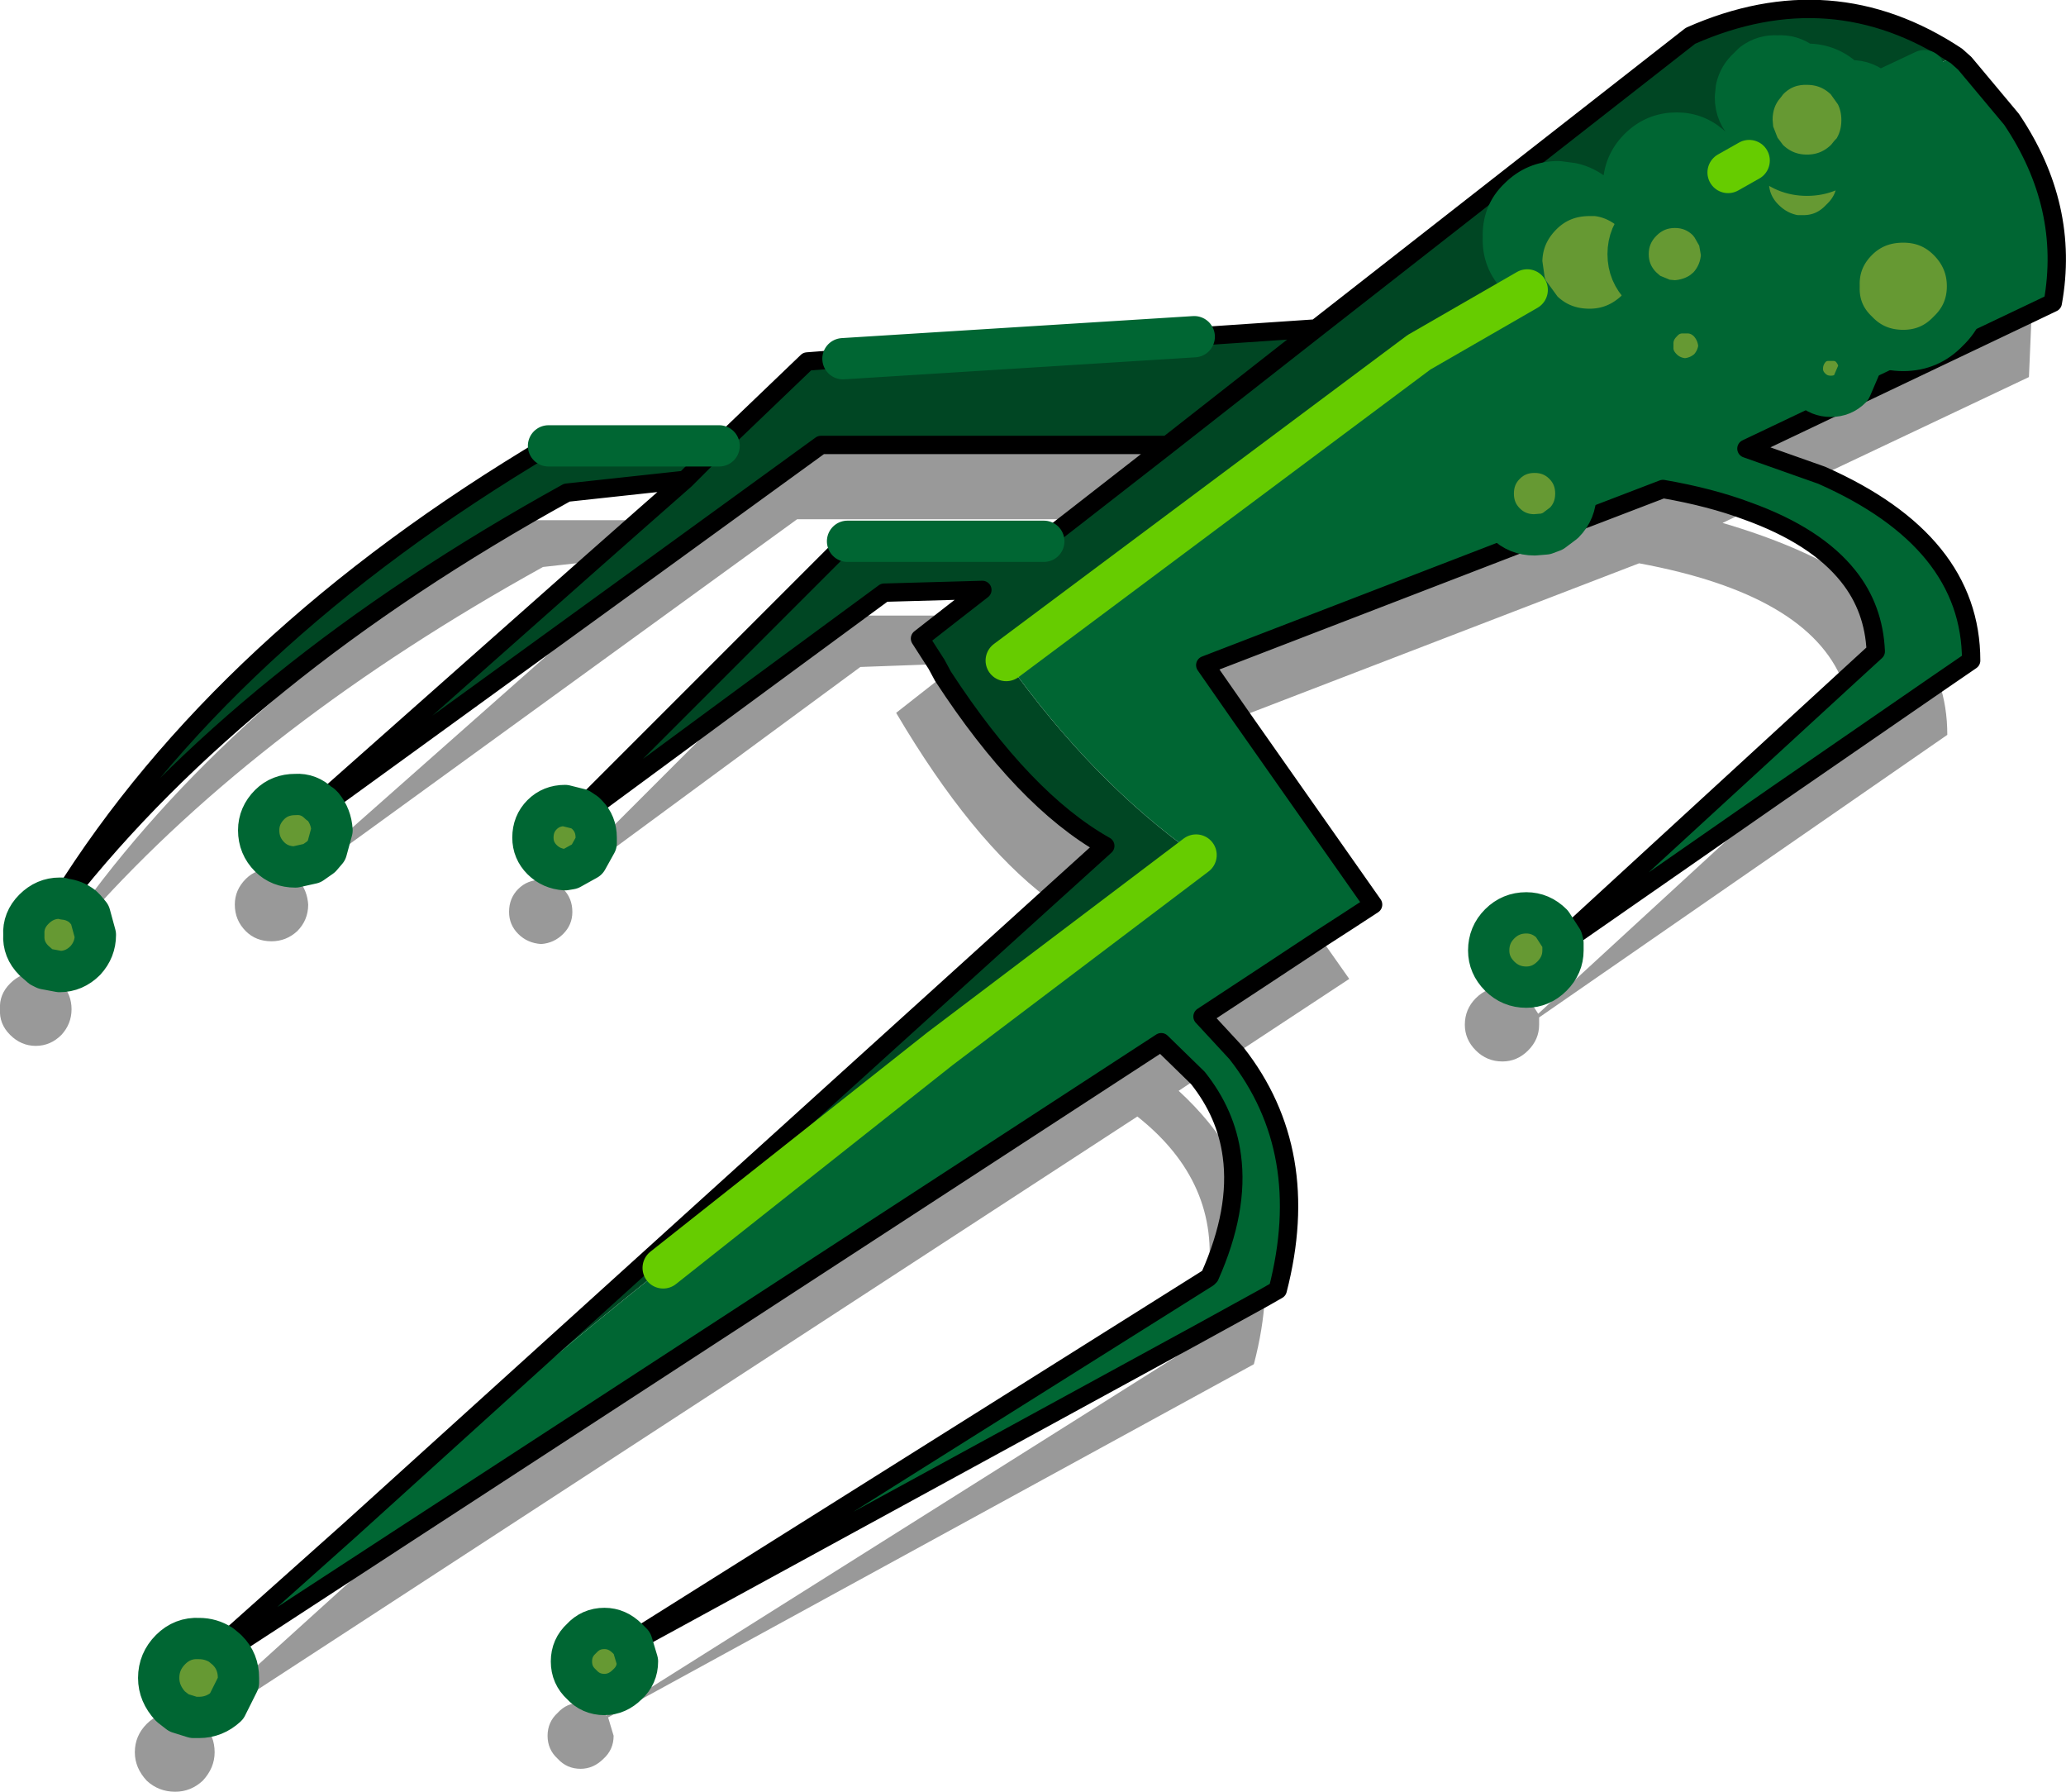 <svg viewBox="0 0 112.62 97.653" xmlns="http://www.w3.org/2000/svg" xmlns:xlink="http://www.w3.org/1999/xlink"><use width="112.6" height="97.65" xlink:href="#a"/><defs><g id="a"><path d="m325.55 153.95-.95.4-.8.4-2.55 1.2-.05-.1q-.6-.55-1.4-.55h-.25q-.9-.9-2.15-.9h-.2l-.05-.05q-.6-.45-1.35-.4-.75-.05-1.35.4l-.25.25q-.5.45-.65 1.1l-.05.5q0 .95.7 1.6l-.1.8.1.9-1.15.6-.75-1.1q-.85-.85-2-.85-1.2 0-2.05.85t-.85 2.05l.25 1.2q-.8-.6-1.75-.7-.6-.5-1.3-.65l-.75-.1q-1.25 0-2.15.9-.9.85-.85 2.15-.05 1.25.85 2.15l.3.25.05.15-5.8 3.7q-11.5 7.55-22.5 16.8 4.75 6.65 10.35 10.6l-13.95 10.55-15.1 11.95q-8.7 7-17.15 14.35l38.1-34.5 3.15-2.85q-4.45-2.5-8.85-9.25l-.35-.65-.9-1.4 1.6-1.25 1.8-1.4-5.35.15-1.7 1.25-6.05 4.45-8.55 6.3-.3-.2 14.6-14.6h10.7l1.55-1.2 5.2-4.05 8.1-6.35-8.1 6.35h-18.9l-10.95 7.95-16.2 11.75-.1-.1-.1-.05 14.9-13.2 2.55-2.25 2.5-2.2-6.45.7q-17.65 9.75-27.4 22.15l-.15-.05q8.8-14.1 26.55-24.65h9.3l-1.85 1.85 1.85-1.85 4.8-4.6 1.95-.15 19.15-1.2 6.65-.45 20.4-15.95q7.7-3.4 14.5 1.1" fill="#004623" fill-rule="evenodd" transform="translate(-218.9 -150.9)"/><path d="m323.8 154.75.8-.4.95-.4.45.4 2.55 3.05q3.2 4.75 2.25 10l-1.15.55-15.55 7.4 4.1 1.45q8.15 3.6 8.15 10.1l-1.75 1.2-8.85 6.1-11.65 8.1-.05-.2 15.3-14.05 1.8-1.65q-.1-2.35-1.5-4.1-1.75-2.2-5.5-3.55-2-.75-4.6-1.2l-6 2.3.6-.45q.65-.65.65-1.6t-.65-1.6-1.6-.65-1.6.65-.65 1.6.65 1.6 1.6.65l.6-.05-18.55 7.15 1.95 2.8 7.2 10.25q-1.45.95-2.85 1.85-3.25 2.15-6.45 4.25l1.85 2q4.2 5.35 2.25 12.9l-.7.4-4 2.2-30.5 16.65-.1-.1 31.5-19.8.1-.1q1.6-3.6 1.2-6.55-.3-2.3-1.85-4.25l-2-1.95-41.85 27.25-9.05 5.9-.05-.05-.3-.25 6.95-6.2q8.45-7.35 17.15-14.35l15.1-11.95 13.95-10.55q-5.6-3.95-10.35-10.6 11-9.25 22.5-16.8l5.8-3.7.1.3.8 1.1q1.05 1.05 2.6 1.05 1.45 0 2.55-1.05l.7-.9.85.35-.3.25q-.8.75-.8 1.85 0 1.05.8 1.8.75.75 1.8.8 1.05-.05 1.8-.8t.8-1.8q-.05-1.1-.8-1.85l-1.25-.7 1.25.7q.75.75.8 1.85-.05 1.05-.8 1.8t-1.8.8q-1.05-.05-1.8-.8-.8-.75-.8-1.8 0-1.1.8-1.85l.3-.25.55.05q.85-.05 1.5-.5l.3-.25q.7-.75.75-1.8l-.15-.85.65.1.5-.1-.5.1-.65-.1-.4-.7.9-1.35-.9 1.35-.2-.25q-.75-.75-1.8-.75t-1.8.75l-.3-.35-.45-.35-.25-1.2q0-1.2.85-2.05t2.05-.85q1.15 0 2 .85l.75 1.1 1.15-.6-.1-.9.1-.8q-.7-.65-.7-1.6l.05-.5q.15-.65.65-1.1l.25-.25q.6-.45 1.35-.4.75-.05 1.35.4l.05.05q-1.15.05-1.95.9l-.15.2q-.7.8-.7 1.95l.05.6-.25-.25.25.25.35.9q-.35.4-.45.9l-.15.5-.55.4-.05.1h-.45l-.05-.55.05.55h.45l-.5.85.05-.65v-.2.2l-.05.65v.15l-.05.45q-.05.85.6 1.5l.1.1q.6.55 1.45.55t1.55-.65l.05-.05h.4q1.2 0 2.05-.9.9-.85.9-2.05v-.35l.55-1.5.5-.35q.55-.6.55-1.35l-.1-.65-.4-.65.4.65.1.65q0 .75-.55 1.35l-.5.35-.55 1.5-.4-1.15.15-.15q.5-.75.5-1.7 0-.8-.35-1.45l-.5-.7h.25q.8 0 1.4.55l.05.1 2.55-1.2m-21.8 11.5-.3-.25q-.9-.9-.85-2.15-.05-1.3.85-2.15.9-.9 2.15-.9l.75.1q.7.15 1.3.65h-.35q-1.55 0-2.6 1.05-1.1 1.1-1.1 2.6l.15 1.05m-28.25 20.65 22.5-16.8 5.9-3.4-5.9 3.4-22.5 16.8m46.95-27.95-.8.2.8-.2m-7.6 1.35-.05-.2.05.2 1.15-.65-1.15.65m1.1-.8.05.15-.05-.15m.05.15.1.2-.1-.2m11.9 6.85q0-1.45-1.05-2.5-1-1-2.45-1-1.5 0-2.5 1-1.05 1.05-1 2.5-.05 1.45 1 2.45 1 1.05 2.5 1.05 1.45 0 2.45-1.05 1.05-1 1.05-2.45m-8.55 3.35q-.45.5-.45 1.15 0 .6.45 1.05t1.1.45 1.1-.45l.45-1.05q0-.65-.45-1.15-.45-.45-1.1-.4-.65-.05-1.1.4m-5.55 1.15q.5-.55.55-1.25-.05-.75-.55-1.3-.55-.55-1.3-.5-.75-.05-1.25.5-.55.55-.5 1.3-.05.7.5 1.25.5.5 1.25.55.75-.05 1.3-.55" fill="#063" fill-rule="evenodd" transform="translate(-218.9 -150.9)"/><path d="m250.5 195 .3.2.1.1q.5.5.5 1.25v.3l-.5.9-.9.5-.3.05q-.75-.05-1.25-.55t-.5-1.2q0-.75.5-1.25t1.25-.5l.8.2m51.55-28.6-.05-.15-.15-1.05q0-1.5 1.1-2.6 1.05-1.05 2.6-1.05h.35q.95.1 1.75.7l.45.35.3.35q.75-.75 1.8-.75t1.8.75l.2.25.4.7.15.85q-.05 1.05-.75 1.8l-.3.25q-.65.45-1.5.5l-.55-.05-.85-.35-.7.9q-1.1 1.05-2.55 1.05-1.55 0-2.6-1.05l-.8-1.1-.1-.3m15.15-12h.2q1.25 0 2.15.9l.5.7q.35.65.35 1.45 0 .95-.5 1.7l-.15.15.4 1.15v.35q0 1.2-.9 2.05-.85.9-2.05.9h-.4l-.05.05q-.7.65-1.55.65t-1.45-.55l-.1-.1q-.65-.65-.6-1.5l.05-.45v-.15l.5-.85.05-.1.55-.4.15-.5q.1-.5.45-.9l.45.6q.9.9 2.15.9t2.15-.9l.2-.25-.2.25q-.9.9-2.15.9t-2.15-.9l-.45-.6-.35-.9-.05-.6q0-1.15.7-1.95l.15-.2q.8-.85 1.95-.9m-.4 9.35q-1-.15-1.75-.9-.85-.85-.85-2.05v-.45.45q0 1.2.85 2.05.75.75 1.75.9m-4.75 7.25q-.55.5-1.3.55-.75-.05-1.25-.55-.55-.55-.5-1.25-.05-.75.5-1.3.5-.55 1.25-.5.75-.05 1.3.5.5.55.55 1.3-.05.7-.55 1.25m5.55-1.15q.45-.45 1.1-.4.65-.05 1.1.4.45.5.45 1.15l-.45 1.05q-.45.45-1.1.45t-1.1-.45-.45-1.05q0-.65.45-1.15m8.55-3.35q0 1.45-1.05 2.45-1 1.05-2.45 1.05-1.5 0-2.5-1.05-1.05-1-1-2.45-.05-1.45 1-2.5 1-1 2.5-1 1.45 0 2.45 1 1.05 1.05 1.05 2.5m-22.05 35.8v.4q0 .8-.6 1.4t-1.4.6q-.85 0-1.45-.6t-.6-1.4q0-.85.6-1.45t1.45-.6q.8 0 1.4.6l.55.85.05.2m-50.75 38.15.3 1q0 .75-.55 1.25-.55.55-1.25.55-.75 0-1.25-.55-.55-.5-.55-1.25t.55-1.25q.5-.55 1.25-.55.7 0 1.25.55l.25.25m-24.7 3.8-.45-.35q-.65-.7-.65-1.55 0-.9.65-1.55t1.55-.6q.65 0 1.2.35l.3.25.05.05q.6.6.6 1.5v.25l-.65 1.3q-.65.6-1.5.6h-.3l-.8-.25m74.9-64.4-.4.15-.6.05q-.95 0-1.6-.65t-.65-1.6.65-1.6 1.6-.65 1.6.65.65 1.6-.65 1.6l-.6.45m4.85-16.9q-.75.75-.75 1.8t.75 1.8l.4.35-.4-.35q-.75-.75-.75-1.8t.75-1.8m-86 36.95q.55.05 1 .4l.15.15.25.3.3 1.1q0 .8-.55 1.4-.6.6-1.4.6l-.8-.15-.2-.1-.4-.35q-.6-.6-.55-1.4-.05-.8.55-1.4t1.4-.6h.1l.15.05m13.9-5.2.1.05.1.1q.45.55.5 1.3l-.3 1.1-.3.35-.5.35-.9.2q-.85 0-1.4-.55-.6-.6-.6-1.45 0-.8.6-1.4.55-.55 1.4-.55.75-.05 1.3.5" fill="#693" fill-rule="evenodd" transform="translate(-218.9 -150.9)"/><path d="m282.55 175.15-5.2 4.05h-15l-27.15 19.7q.45.55.5 1.3 0 .85-.6 1.45-.6.55-1.4.55-.85 0-1.4-.55-.6-.6-.6-1.45 0-.8.6-1.4.55-.55 1.4-.55.75-.05 1.3.5l.9-.8.5-.35.3-.35 16-14.15 10.95-7.95h18.9m-23.2 13.75 6.05-4.45h5.25l-1.6 1.25.9 1.4-4.15.15-16.3 12 .1.1q.5.5.5 1.25 0 .7-.5 1.2t-1.2.55q-.75-.05-1.25-.55t-.5-1.2q0-.75.5-1.25t1.25-.5l.8.2.8-.8.9-.5.5-.9 7.95-7.95m10.95-1.15q4.4 6.75 8.85 9.25l-3.15 2.85q-4.15-3.15-8.25-10.1l2.55-2m59.35-19.8-.15 3.5-11.3 5.35-4.1-1.45 15.55-7.4m-5.05 20.15q.45 1.3.45 2.85l-22.25 15.4v.4q0 .8-.6 1.4t-1.4.6q-.85 0-1.45-.6t-.6-1.4q0-.85.6-1.45t1.45-.6q.8 0 1.4.6l.55.85 13-11.95 8.85-6.1m-5.25-.05q-1.9-4.75-11.1-6.45l-21.7 8.35-1.95-2.8 18.55-7.15.4-.15 6-2.3q2.6.45 4.6 1.2l-1.35.65q4.1 1.2 6.85 2.9 1.4 1.75 1.5 4.1l-1.8 1.65m-28.45 14 1.55 2.2-6.15 4.05-1.85-2q3.2-2.1 6.45-4.25m-3.05 19.55q-.1 1.75-.6 3.65l-35.2 19.25.3 1q0 .75-.55 1.25-.55.55-1.25.55-.75 0-1.25-.55-.55-.5-.55-1.25t.55-1.25q.5-.55 1.25-.55.7 0 1.25.55l.15.15 31.6-19.9.3-.7 4-2.2m-3.1-1.05q.7-5.2-3.85-8.8L230 244.9q.6.6.6 1.5 0 .85-.65 1.55-.65.6-1.5.6-.9 0-1.55-.6-.65-.7-.65-1.55 0-.9.65-1.55t1.55-.6h.2l.8.25.2.1.1-.1q.85 0 1.5-.6l.65-1.3 8.45-7.65 41.85-27.25 2 1.95-1.05.7q1.8 1.65 2.9 3.55.4 2.95-1.2 6.55l-.1.1M223.4 200.3q8.65-11.85 24.1-21.05h6.25l-2.55 2.25-2.7.3q-15.35 8.5-24.7 18.95l-.25-.3-.15-.15m-2.05 3.4-.25.25q.65.1 1.15.55.55.6.55 1.4t-.55 1.4q-.6.6-1.4.6t-1.4-.6-.55-1.4q-.05-.8.55-1.4t1.4-.6h.1l.2-.3.2.1" fill="#999" fill-rule="evenodd" transform="translate(-218.9 -150.9)"/><path d="M325.55 153.95q-6.8-4.5-14.5-1.1l-20.4 15.95-8.1 6.35-5.2 4.05-1.55 1.2m-10.7 0L250.5 195m.3.2 8.55-6.3 6.05-4.45 1.7-1.25 5.35-.15-1.8 1.4-1.6 1.25.9 1.4.35.65q4.4 6.75 8.85 9.25l-3.15 2.85-38.1 34.5m91.75-66.4 1.15-.55q.95-5.25-2.25-10l-2.55-3.05-.45-.4m4.1 14-15.55 7.4 4.1 1.45q8.15 3.6 8.15 10.1l-1.75 1.2m-8.85 6.1-11.65 8.1m-.05-.2 15.3-14.05m-32.8 1.9 7.2 10.25q-1.45.95-2.85 1.85m-4.6 6.25q4.2 5.35 2.25 12.9l-.7.4m-4 2.2-30.5 16.65m-.1-.1 31.5-19.8.1-.1q1.6-3.6 1.2-6.55-.3-2.3-1.85-4.25l-2-1.95-41.85 27.25m-9.4 5.6 6.95-6.2m81.75-52.05q1.4 1.75 1.5 4.1l-1.8 1.65m-5.2-9.3q-2-.75-4.6-1.2l-6 2.3m-.4.15-18.55 7.15 1.95 2.8m27.6-11.2q3.75 1.35 5.5 3.55m-3.9 11.9 8.85-6.1M284 169.25l6.65-.45m-32.55 6.4 4.8-4.6 1.95-.15m-11.1 8.8 2.5-2.2-6.45.7q-17.65 9.75-27.4 22.15m31.35-20.65-2.55 2.25-14.9 13.2m.2.15 16.2-11.75 10.95-7.95h18.9m-33.75.05q-17.75 10.55-26.55 24.65m34-22.8 1.85-1.85m28.2 33.1-1.85-2q3.2-2.1 6.45-4.25m-59.6 38.8 9.05-5.9m43.5-11.15 4-2.2" fill="none" stroke="#000" stroke-linecap="round" stroke-linejoin="round" transform="translate(-218.9 -150.9)"/><path d="M56.9 29.5H46.2M31.6 44.1l.3.2.1.1q.5.5.5 1.25v.3l-.5.9-.9.5-.3.05q-.75-.05-1.25-.55t-.5-1.2q0-.75.5-1.25t1.25-.5l.8.2m51.55-28.6-.05-.15-.3-.25q-.9-.9-.85-2.15-.05-1.3.85-2.15.9-.9 2.15-.9l.75.1q.7.15 1.3.65.95.1 1.75.7l-.25-1.2q0-1.2.85-2.05t2.05-.85q1.15 0 2 .85l.75 1.1.05.2.05.55h.45l.05-.1.55-.4v.45q0 1.2.85 2.05.75.75 1.75.9l-.05.05q-.7.65-1.55.65T94.85 13l-.5.1-.65-.1.15.85q-.05 1.05-.75 1.8l-.3.25 1.25.7q.75.75.8 1.85-.05 1.05-.8 1.8t-1.8.8q-1.05-.05-1.8-.8-.8-.75-.8-1.8 0-1.1.8-1.85l.3-.25-.85-.35-.7.9q-1.1 1.05-2.55 1.05-1.55 0-2.6-1.05l-.8-1.1-.1-.3M95.3 8.6l-.1-.9.1-.8q-.7-.65-.7-1.6l.05-.5q.15-.65.65-1.1l.25-.25q.6-.45 1.35-.4.75-.05 1.35.4l.05.05h.2q1.25 0 2.15.9h.25q.8 0 1.4.55l.05.1 2.55-1.2m-2.55 1.2.4.65.1.65q0 .75-.55 1.35l-.5.35-.55 1.5v.35q0 1.2-.9 2.05-.85.9-2.05.9h-.4m2.75-8.45.5.7q.35.65.35 1.45 0 .95-.5 1.7l.8-.2m-.8.2-.15.15.4 1.15m-.4-1.15-.2.25q-.9.9-2.15.9t-2.15-.9l-.45-.6q-.35.4-.45.9l-.15.5m.25-2.3-.05-.6q0-1.15.7-1.95l.15-.2q.8-.85 1.95-.9m-2.95 5.25-.05-.15m-1.05 1.35v.2l-.05.65.5-.85m.85-2.8-.25-.25m.15 2.05-.1-.2m.55-.7-.35-.9m-.7 5.85-.1-.1q-.65-.65-.6-1.5l.05-.45-.9 1.35.4.7m-4.95-1.65.45.35.3.35q.75-.75 1.8-.75t1.8.75l.2.25m-.5 3.6q-.65.45-1.5.5l-.55-.05m2.4 3.75q-.55.5-1.3.55-.75-.05-1.25-.55-.55-.55-.5-1.25-.05-.75.5-1.3.5-.55 1.25-.5.75-.05 1.3.5.5.55.55 1.3-.05.7-.55 1.25m5.55-1.15q.45-.45 1.1-.4.65-.05 1.1.4.45.5.45 1.15l-.45 1.05q-.45.45-1.1.45t-1.1-.45-.45-1.05q0-.65.45-1.15m8.55-3.35q0 1.45-1.05 2.45-1 1.05-2.45 1.05-1.5 0-2.5-1.05-1.05-1-1-2.45-.05-1.45 1-2.5 1-1 2.5-1 1.45 0 2.45 1 1.05 1.05 1.05 2.5M94.2 10.8v.15m-9 40.45v.4q0 .8-.6 1.4t-1.4.6q-.85 0-1.45-.6t-.6-1.4q0-.85.6-1.45t1.45-.6q.8 0 1.4.6l.55.85.05.2M34.45 89.55l.3 1q0 .75-.55 1.25-.55.55-1.25.55-.75 0-1.25-.55-.55-.5-.55-1.25t.55-1.25q.5-.55 1.25-.55.7 0 1.25.55l.25.25m-24.7 3.8L9.3 93q-.65-.7-.65-1.55 0-.9.65-1.55t1.55-.6q.65 0 1.2.35l.3.25.05.05q.6.6.6 1.5v.25l-.65 1.3q-.65.6-1.5.6h-.3l-.8-.25m74.9-64.4-.4.15-.6.05q-.95 0-1.6-.65t-.65-1.6.65-1.6 1.6-.65 1.6.65.65 1.6-.65 1.6l-.6.45m-1.55-13.6-.15-1.05q0-1.5 1.1-2.6 1.05-1.05 2.6-1.05H87M89.9 16l-.4-.35q-.75-.75-.75-1.8t.75-1.8m-43.55 7.5 19.15-1.2M3.5 49q.55.05 1 .4l.15.15.25.3.3 1.1q0 .8-.55 1.4-.6.6-1.4.6l-.8-.15-.2-.1-.4-.35q-.6-.6-.55-1.4-.05-.8.55-1.4t1.4-.6h.1l.15.05m13.9-5.2.1.05.1.1M39.2 24.3h-9.3M17 47.05l-.9.2q-.85 0-1.4-.55-.6-.6-.6-1.45 0-.8.6-1.4.55-.55 1.4-.55.75-.05 1.3.5m-.4 3.25.5-.35.3-.35.3-1.1q-.05-.75-.5-1.3" fill="none" stroke="#063" stroke-linecap="round" stroke-linejoin="round" stroke-width="2.25"/><path d="m36.15 69.1 15.1-11.95L65.2 46.6m18.05-30.8-5.9 3.4L54.85 36M94.2 9.4l1.15-.65" fill="none" stroke="#6c0" stroke-linecap="round" stroke-linejoin="round" stroke-width="2.25"/></g></defs></svg>